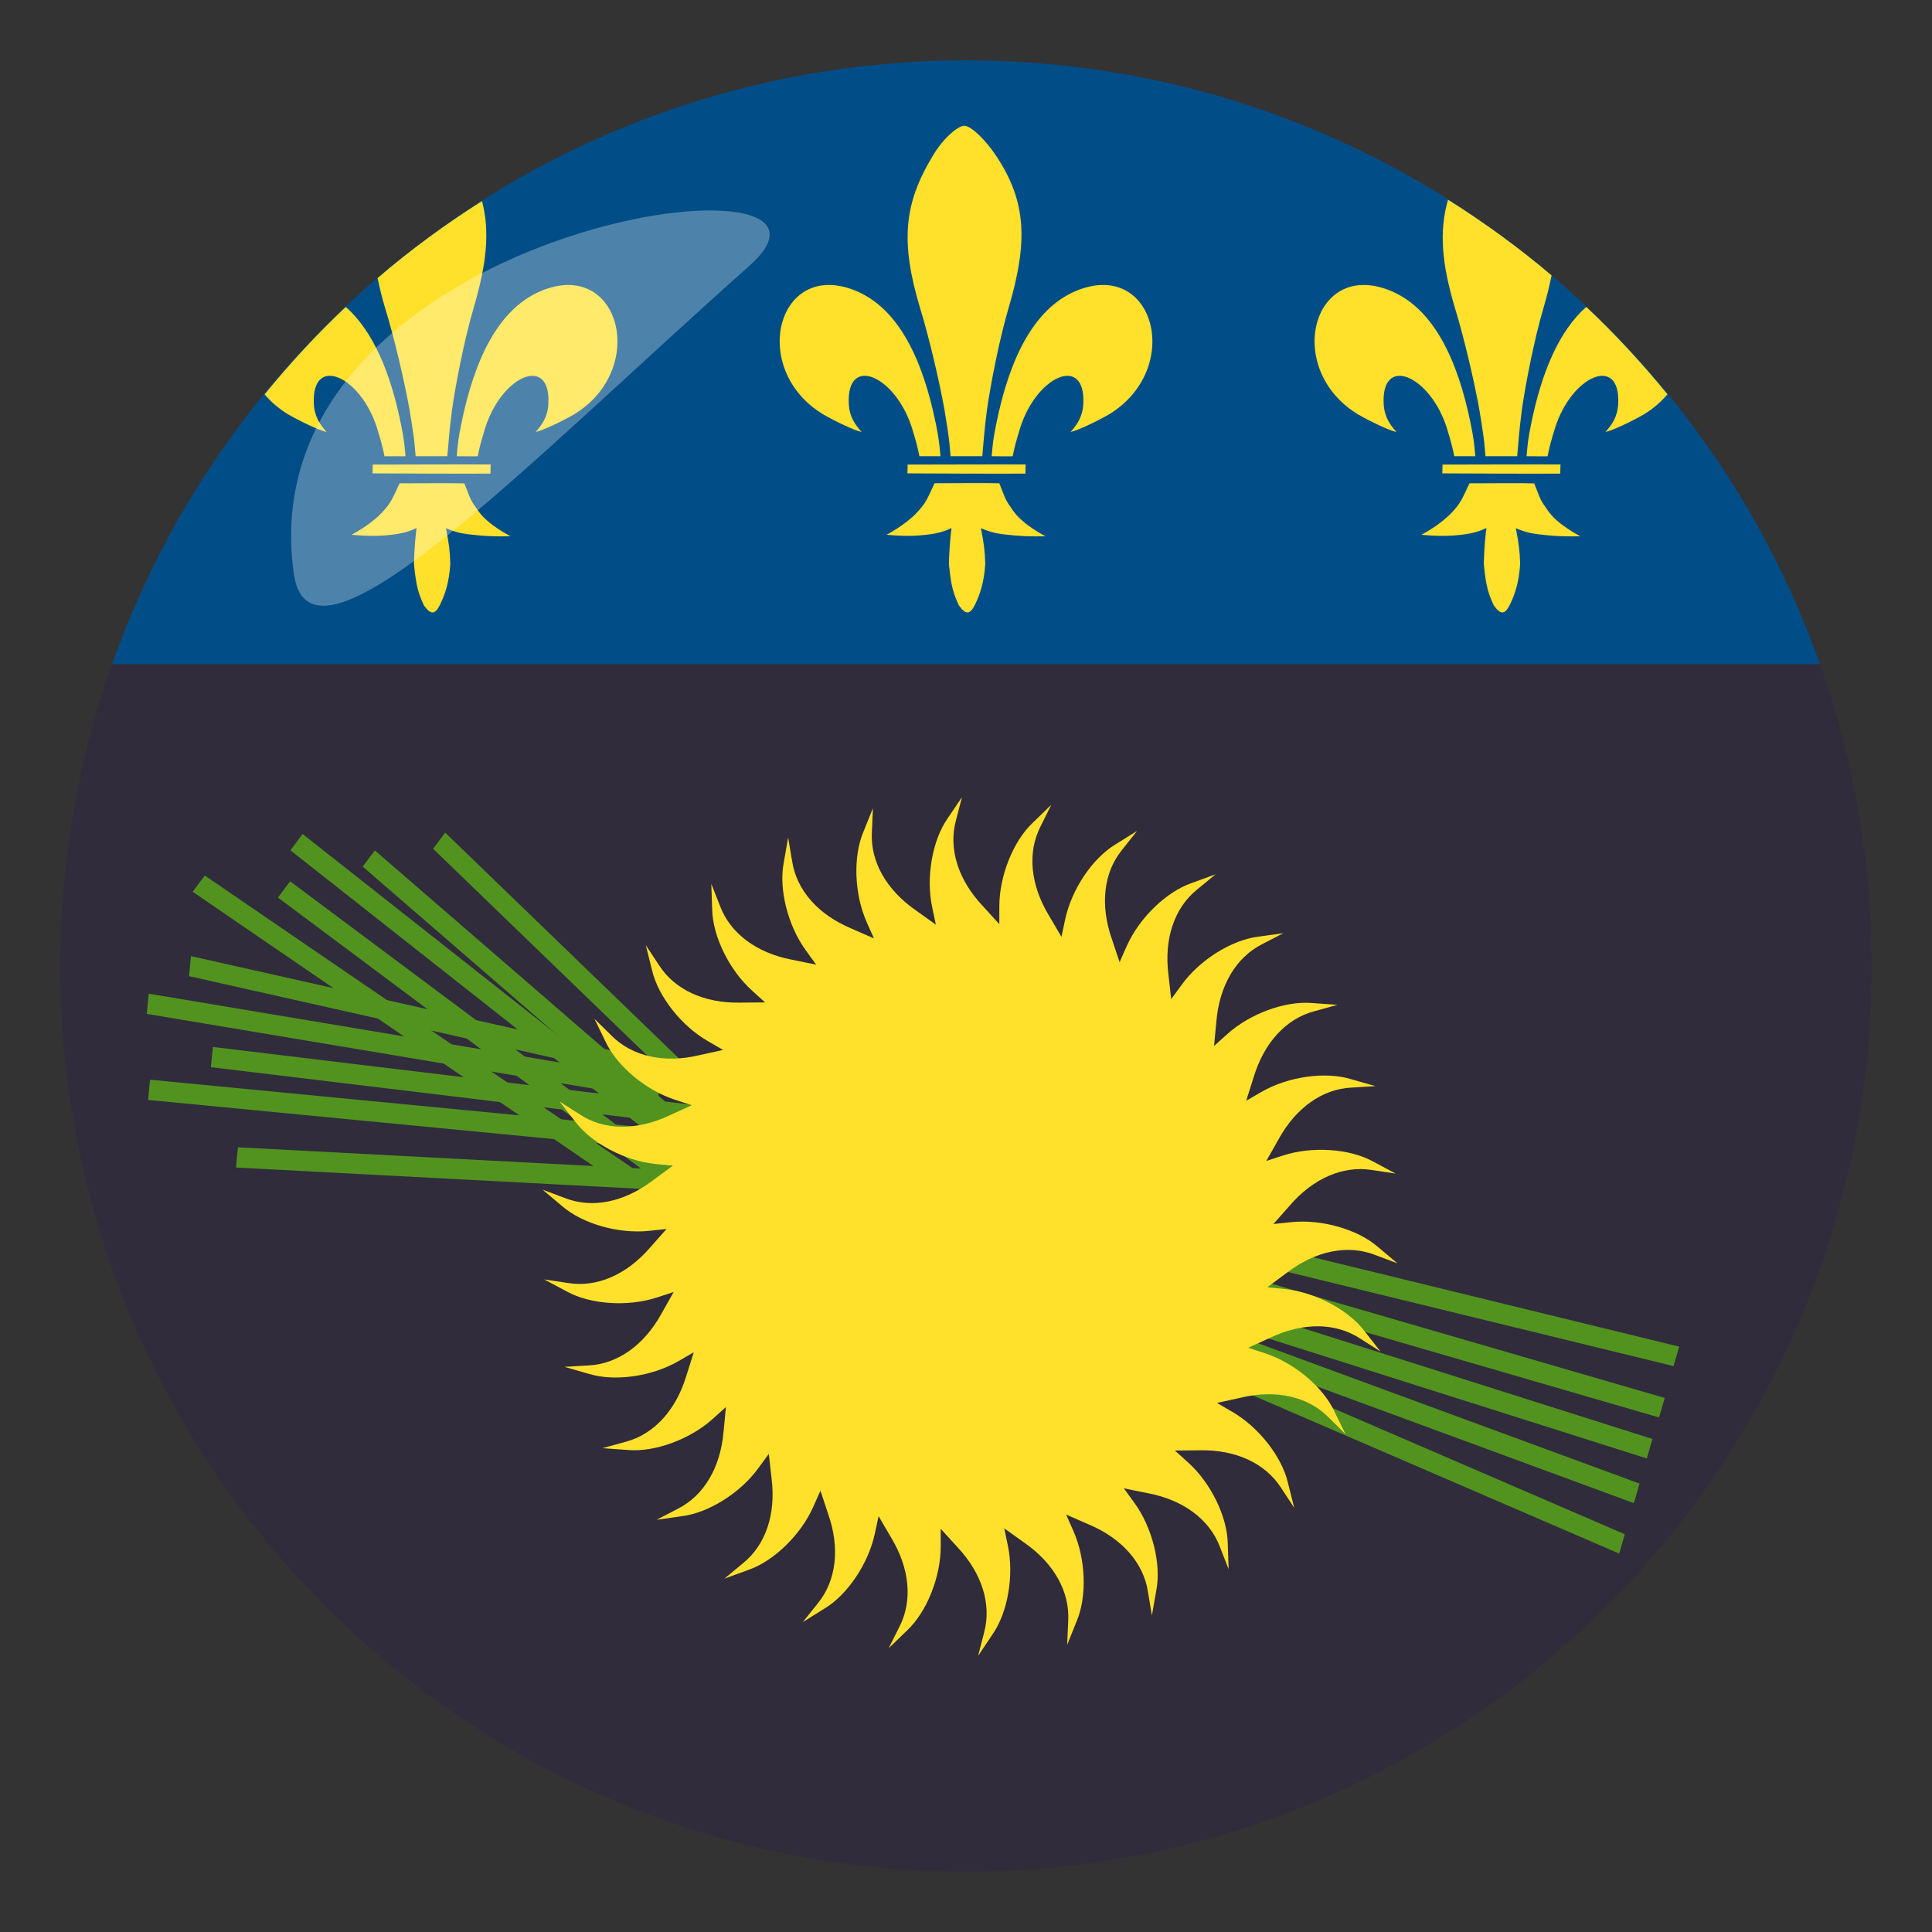 <?xml version="1.0" encoding="utf-8"?>
<!-- Generator: Adobe Illustrator 15.0.0, SVG Export Plug-In . SVG Version: 6.00 Build 0)  -->
<!DOCTYPE svg PUBLIC "-//W3C//DTD SVG 1.1//EN" "http://www.w3.org/Graphics/SVG/1.1/DTD/svg11.dtd">
<svg version="1.1" id="Layer_1" xmlns="http://www.w3.org/2000/svg" xmlns:xlink="http://www.w3.org/1999/xlink" x="0px" y="0px"
	 width="64px" height="64px" viewBox="0 0 64 64" enable-background="new 0 0 64 64" xml:space="preserve">
<rect x="0" y="0" width="64" height="64" fill="#333333" stroke="none"/>
<path fill="#302C3B" d="M1.999,32c0,16.569,13.432,30,30.002,30c16.568,0,30-13.432,30-30c0-3.508-0.607-6.871-1.713-10H3.714
	C2.608,25.128,1.999,28.492,1.999,32z"/>
<path fill="#014D87" d="M32.001,2C18.938,2,7.833,10.349,3.714,22h56.574C56.169,10.349,45.063,2,32.001,2z"/>
<path fill="#FFE12C" d="M30.899,5.164c-0.961,1.584-1.076,2.854-0.42,5.043c0.316,1.021,0.664,2.547,0.809,3.373
	c0.195,1.168,0.174,1.279,0.201,1.533c0.244,0,0.795,0.002,1.051,0c0.037-0.404,0.066-0.871,0.152-1.514
	c0.102-0.748,0.398-2.313,0.719-3.398c0.641-2.172,0.6-3.504-0.396-5.014c-0.365-0.559-0.852-1.021-1.07-1.021
	S31.231,4.593,30.899,5.164z M35.62,9.648c-1.361,0.584-2.18,2.201-2.625,4.428c-0.084,0.418-0.104,0.566-0.145,1.037
	c0.295,0.002,0.41,0.004,0.697,0.002c0.063-0.316,0.107-0.484,0.246-0.936c0.549-1.74,2.168-2.439,2.094-0.809
	c-0.023,0.449-0.213,0.701-0.424,0.941c0.26-0.064,0.814-0.322,1.264-0.578C39.229,12.226,38.245,8.529,35.62,9.648L35.62,9.648z
	 M30.06,15.681c1.1,0.006,2.998,0.014,3.908,0.008c0.002-0.234,0.004-0.113,0.008-0.303c-0.672-0.006-3.242,0.004-3.91,0.004
	C30.067,15.511,30.063,15.572,30.06,15.681z M30.384,16.968c-0.396,0.428-1.016,0.746-1.016,0.746s0.549,0.063,1.059,0.025
	s0.793-0.102,1.094-0.248c-0.082,0.609-0.086,1.197-0.086,1.197c0.074,0.783,0.158,0.982,0.328,1.365
	c0.23,0.316,0.363,0.318,0.533-0.018c0.182-0.375,0.303-0.762,0.342-1.352c-0.014-0.441-0.039-0.645-0.143-1.186
	c0.352,0.152,0.576,0.193,1.102,0.24c0.539,0.049,1.035,0.025,1.035,0.025s-0.729-0.367-1.049-0.814
	c-0.316-0.443-0.248-0.367-0.479-0.938c-0.279-0.014-1.697-0.002-2.146-0.002C30.712,16.533,30.687,16.64,30.384,16.968
	L30.384,16.968z M28.384,9.648c1.359,0.584,2.178,2.199,2.625,4.428c0.082,0.418,0.104,0.564,0.145,1.037
	c-0.295,0-0.41,0.002-0.697,0c-0.063-0.316-0.109-0.484-0.246-0.934c-0.551-1.74-2.168-2.439-2.094-0.811
	c0.023,0.451,0.213,0.701,0.424,0.943c-0.26-0.064-0.814-0.324-1.264-0.58C24.772,12.224,25.759,8.529,28.384,9.648L28.384,9.648z"
	/>
<path fill="#FFE12C" d="M13.567,13.58c0.195,1.168,0.174,1.279,0.201,1.533c0.244,0,0.795,0.002,1.051,0
	c0.037-0.404,0.066-0.871,0.152-1.514c0.102-0.748,0.398-2.313,0.719-3.398c0.43-1.457,0.543-2.533,0.277-3.541
	c-1.215,0.77-2.373,1.619-3.459,2.551c0.064,0.313,0.143,0.639,0.25,0.996C13.075,11.228,13.423,12.753,13.567,13.58z"/>
<path fill="#FFE12C" d="M16.247,15.689c0.002-0.234,0.004-0.113,0.008-0.303c-0.672-0.006-3.242,0.004-3.91,0.004
	c0.002,0.121-0.002,0.182-0.006,0.291C13.438,15.687,15.337,15.695,16.247,15.689z"/>
<path fill="#FFE12C" d="M9.556,13.732c0.449,0.256,1.004,0.516,1.264,0.58c-0.211-0.242-0.4-0.492-0.424-0.943
	c-0.074-1.629,1.543-0.93,2.094,0.811c0.137,0.449,0.184,0.617,0.246,0.934c0.287,0.002,0.402,0,0.697,0
	c-0.041-0.473-0.063-0.619-0.145-1.037c-0.352-1.754-0.939-3.119-1.834-3.91c-0.959,0.904-1.855,1.873-2.689,2.896
	C8.976,13.312,9.235,13.541,9.556,13.732z"/>
<path fill="#FFE12C" d="M15.862,16.951c-0.316-0.443-0.248-0.367-0.479-0.938c-0.279-0.014-1.697-0.002-2.146-0.002
	c-0.246,0.521-0.271,0.629-0.574,0.957c-0.396,0.428-1.016,0.746-1.016,0.746s0.549,0.063,1.059,0.025s0.793-0.102,1.094-0.248
	c-0.082,0.609-0.086,1.197-0.086,1.197c0.074,0.783,0.158,0.982,0.328,1.365c0.23,0.316,0.363,0.318,0.533-0.018
	c0.182-0.375,0.303-0.762,0.342-1.352c-0.014-0.441-0.039-0.645-0.143-1.186c0.352,0.152,0.576,0.193,1.102,0.24
	c0.539,0.049,1.035,0.025,1.035,0.025S16.183,17.398,15.862,16.951z"/>
<path fill="#FFE12C" d="M17.899,9.648c-1.361,0.584-2.18,2.201-2.625,4.428c-0.084,0.418-0.104,0.566-0.145,1.037
	c0.295,0.002,0.41,0.004,0.697,0.002c0.063-0.316,0.107-0.484,0.246-0.936c0.549-1.74,2.168-2.439,2.094-0.809
	c-0.023,0.449-0.213,0.701-0.424,0.941c0.26-0.064,0.814-0.322,1.264-0.578C21.509,12.226,20.524,8.529,17.899,9.648z"/>
<path fill="#FFE12C" d="M48.175,15.113c0.287,0.002,0.402,0,0.697,0c-0.041-0.473-0.063-0.619-0.145-1.037
	c-0.447-2.229-1.266-3.844-2.625-4.428c-2.625-1.119-3.611,2.576-1.107,4.084c0.449,0.256,1.004,0.516,1.264,0.58
	c-0.211-0.242-0.4-0.492-0.424-0.943c-0.074-1.629,1.543-0.93,2.094,0.811C48.065,14.628,48.112,14.796,48.175,15.113z"/>
<path fill="#FFE12C" d="M48.198,10.207c0.316,1.021,0.664,2.547,0.809,3.373c0.195,1.168,0.174,1.279,0.201,1.533
	c0.244,0,0.795,0.002,1.051,0c0.037-0.404,0.066-0.871,0.152-1.514c0.102-0.748,0.398-2.313,0.719-3.398
	c0.115-0.387,0.199-0.738,0.268-1.078c-1.078-0.916-2.229-1.75-3.43-2.508C47.671,7.646,47.751,8.71,48.198,10.207z"/>
<path fill="#FFE12C" d="M51.302,16.951c-0.316-0.443-0.248-0.367-0.479-0.938c-0.279-0.014-1.697-0.002-2.146-0.002
	c-0.246,0.521-0.271,0.629-0.574,0.957c-0.396,0.428-1.016,0.746-1.016,0.746s0.549,0.063,1.059,0.025s0.793-0.102,1.094-0.248
	c-0.082,0.609-0.086,1.197-0.086,1.197c0.074,0.783,0.158,0.982,0.328,1.365c0.23,0.316,0.363,0.318,0.533-0.018
	c0.182-0.375,0.303-0.762,0.342-1.352c-0.014-0.441-0.039-0.645-0.143-1.186c0.352,0.152,0.576,0.193,1.102,0.24
	c0.539,0.049,1.035,0.025,1.035,0.025S51.622,17.398,51.302,16.951z"/>
<path fill="#FFE12C" d="M47.778,15.681c1.1,0.006,2.998,0.014,3.908,0.008c0.002-0.234,0.004-0.113,0.008-0.303
	c-0.672-0.006-3.242,0.004-3.91,0.004C47.786,15.511,47.782,15.572,47.778,15.681z"/>
<path fill="#FFE12C" d="M50.714,14.076c-0.084,0.418-0.104,0.566-0.145,1.037c0.295,0.002,0.41,0.004,0.697,0.002
	c0.063-0.316,0.107-0.484,0.246-0.936c0.549-1.74,2.168-2.439,2.094-0.809c-0.023,0.449-0.213,0.701-0.424,0.941
	c0.26-0.064,0.814-0.322,1.264-0.578c0.32-0.193,0.58-0.422,0.791-0.672c-0.834-1.021-1.73-1.992-2.689-2.895
	C51.651,10.957,51.065,12.322,50.714,14.076z"/>
<polygon fill="#529320" points="53.823,50.824 53.638,51.465 37.786,44.621 37.972,43.98 "/>
<polygon fill="#529320" points="54.312,49.146 54.124,49.793 38.007,43.861 38.192,43.215 "/>
<polygon fill="#529320" points="54.739,47.668 54.554,48.313 38.218,43.135 38.405,42.49 "/>
<rect x="46.49" y="35.638" transform="matrix(0.279 -0.96 0.96 0.279 -8.671 76.863)" fill="#529320" width="0.673" height="17.131"/>
<polygon fill="#529320" points="55.626,44.609 55.438,45.254 38.78,41.189 38.968,40.543 "/>
<polygon fill="#529320" points="14.347,28.117 14.747,27.582 27.167,39.58 26.767,40.113 "/>
<polygon fill="#529320" points="12.015,28.708 12.417,28.171 25.405,39.408 25.003,39.947 "/>
<polygon fill="#529320" points="9.62,28.167 10.024,27.628 23.481,38.238 23.079,38.775 "/>
<rect x="15.919" y="26.021" transform="matrix(-0.598 0.801 -0.801 -0.598 53.696 42.249)" fill="#529320" width="0.673" height="17.133"/>
<polygon fill="#529320" points="6.382,29.541 6.784,29.003 20.937,38.684 20.532,39.225 "/>
<polygon fill="#529320" points="6.263,32.337 6.325,31.673 23.173,35.455 23.11,36.119 "/>
<polygon fill="#529320" points="4.862,33.586 4.927,32.917 21.864,35.752 21.802,36.422 "/>
<polygon fill="#529320" points="6.987,35.352 7.05,34.682 24.065,36.734 24.001,37.404 "/>
<rect x="13.111" y="28.373" transform="matrix(-0.096 0.995 -0.995 -0.096 51.503 27.09)" fill="#529320" width="0.673" height="17.129"/>
<polygon fill="#529320" points="7.817,38.676 7.882,38.006 25.007,38.908 24.942,39.578 "/>
<path fill="#FFE12C" d="M33.267,50.629l0.674,0.48c0.967,0.676,1.498,1.611,1.445,2.58l-0.035,0.799l0.316-0.787
	c0.348-0.822,0.299-2.068-0.111-2.988l-0.238-0.541l0.76,0.332c1.086,0.459,1.801,1.266,1.949,2.223l0.131,0.789l0.146-0.836
	c0.17-0.877-0.135-2.086-0.729-2.9l-0.346-0.477l0.811,0.164c1.158,0.223,2.025,0.863,2.369,1.77L40.7,51.98l-0.029-0.85
	c-0.016-0.891-0.564-2.01-1.314-2.684l-0.438-0.395l0.83-0.008c1.178-0.023,2.156,0.422,2.684,1.236l0.439,0.668l-0.207-0.824
	c-0.201-0.869-0.969-1.848-1.844-2.354l-0.508-0.295l0.809-0.178c1.146-0.27,2.197-0.037,2.881,0.648l0.568,0.563L44.2,46.748
	c-0.379-0.811-1.334-1.607-2.293-1.918l-0.559-0.184l0.754-0.342c1.066-0.502,2.143-0.494,2.953,0.035l0.674,0.43l-0.523-0.668
	c-0.537-0.711-1.637-1.293-2.639-1.398l-0.586-0.061l0.666-0.494c0.939-0.713,1.994-0.928,2.896-0.58l0.748,0.281l-0.648-0.545
	c-0.674-0.584-1.871-0.924-2.875-0.818l-0.584,0.061l0.549-0.621c0.771-0.891,1.756-1.322,2.713-1.168l0.789,0.119l-0.746-0.398
	c-0.781-0.432-2.023-0.514-2.982-0.203l-0.559,0.182l0.408-0.721c0.568-1.033,1.443-1.662,2.41-1.709l0.797-0.049l-0.814-0.232
	c-0.854-0.26-2.084-0.082-2.957,0.422l-0.51,0.295l0.25-0.791c0.342-1.129,1.066-1.924,2.004-2.174l0.77-0.213l-0.846-0.059
	c-0.889-0.076-2.057,0.354-2.805,1.029l-0.438,0.393l0.078-0.824c0.102-1.176,0.646-2.106,1.51-2.545l0.707-0.367l-0.838,0.117
	c-0.885,0.111-1.938,0.775-2.529,1.592l-0.348,0.477l-0.092-0.825c-0.146-1.17,0.193-2.193,0.945-2.803l0.617-0.508l-0.795,0.291
	c-0.844,0.291-1.734,1.16-2.146,2.082l-0.238,0.539l-0.262-0.787c-0.387-1.113-0.268-2.186,0.344-2.936l0.498-0.627l-0.719,0.449
	c-0.764,0.461-1.455,1.496-1.664,2.484l-0.123,0.576l-0.42-0.715c-0.609-1.012-0.713-2.082-0.273-2.943l0.357-0.717l-0.609,0.59
	c-0.65,0.609-1.113,1.766-1.113,2.775v0.59l-0.559-0.613c-0.807-0.859-1.131-1.887-0.879-2.822l0.201-0.773l-0.475,0.703
	c-0.51,0.73-0.723,1.959-0.512,2.945l0.121,0.576l-0.674-0.482c-0.967-0.674-1.498-1.611-1.445-2.578l0.035-0.799l-0.316,0.787
	c-0.348,0.82-0.301,2.066,0.109,2.988l0.24,0.539l-0.76-0.332c-1.086-0.457-1.801-1.264-1.949-2.221l-0.133-0.789l-0.146,0.836
	c-0.168,0.877,0.137,2.084,0.73,2.9l0.344,0.477l-0.811-0.166c-1.156-0.223-2.023-0.861-2.369-1.768l-0.293-0.744l0.029,0.848
	c0.018,0.893,0.568,2.01,1.318,2.686l0.436,0.395l-0.828,0.006c-1.18,0.023-2.158-0.42-2.684-1.235l-0.441-0.668l0.205,0.824
	c0.201,0.87,0.973,1.848,1.846,2.352l0.51,0.295l-0.811,0.178c-1.146,0.27-2.197,0.037-2.881-0.648l-0.57-0.561l0.371,0.762
	c0.379,0.809,1.336,1.605,2.295,1.918l0.559,0.182l-0.754,0.344c-1.066,0.5-2.145,0.494-2.953-0.037l-0.674-0.43l0.521,0.668
	c0.537,0.713,1.639,1.295,2.641,1.398l0.586,0.063l-0.668,0.492c-0.939,0.713-1.992,0.93-2.895,0.58l-0.748-0.281l0.648,0.545
	c0.674,0.584,1.871,0.926,2.873,0.82l0.586-0.063l-0.549,0.621c-0.771,0.893-1.758,1.324-2.713,1.17l-0.789-0.119l0.746,0.398
	c0.781,0.432,2.023,0.514,2.982,0.201l0.559-0.182l-0.408,0.723c-0.568,1.031-1.445,1.66-2.41,1.709l-0.799,0.047l0.816,0.234
	c0.854,0.26,2.084,0.082,2.957-0.422l0.51-0.295l-0.25,0.791c-0.342,1.127-1.066,1.924-2.004,2.174l-0.77,0.211l0.846,0.061
	c0.889,0.076,2.055-0.354,2.805-1.029l0.439-0.395l-0.08,0.826c-0.102,1.174-0.646,2.104-1.51,2.543l-0.707,0.367l0.836-0.119
	c0.885-0.109,1.941-0.773,2.533-1.59l0.348-0.475l0.092,0.824c0.146,1.17-0.193,2.191-0.947,2.799l-0.615,0.51l0.795-0.289
	c0.844-0.293,1.734-1.162,2.145-2.084l0.24-0.539l0.262,0.787c0.387,1.115,0.266,2.184-0.344,2.938l-0.5,0.625l0.721-0.449
	c0.764-0.461,1.455-1.498,1.664-2.484l0.123-0.574l0.418,0.713c0.611,1.01,0.715,2.082,0.275,2.945l-0.357,0.715l0.609-0.588
	c0.65-0.611,1.113-1.768,1.113-2.777v-0.59l0.559,0.613c0.807,0.861,1.131,1.887,0.879,2.824l-0.199,0.773l0.473-0.705
	c0.51-0.73,0.721-1.959,0.514-2.945L33.267,50.629"/>
<path opacity="0.3" fill-rule="evenodd" clip-rule="evenodd" fill="#FFFFFF" d="M9.735,19.015
	c0.549,3.865,7.766-3.701,15.082-10.203C29.534,4.63,8.083,7.384,9.735,19.015z"/>
</svg>
